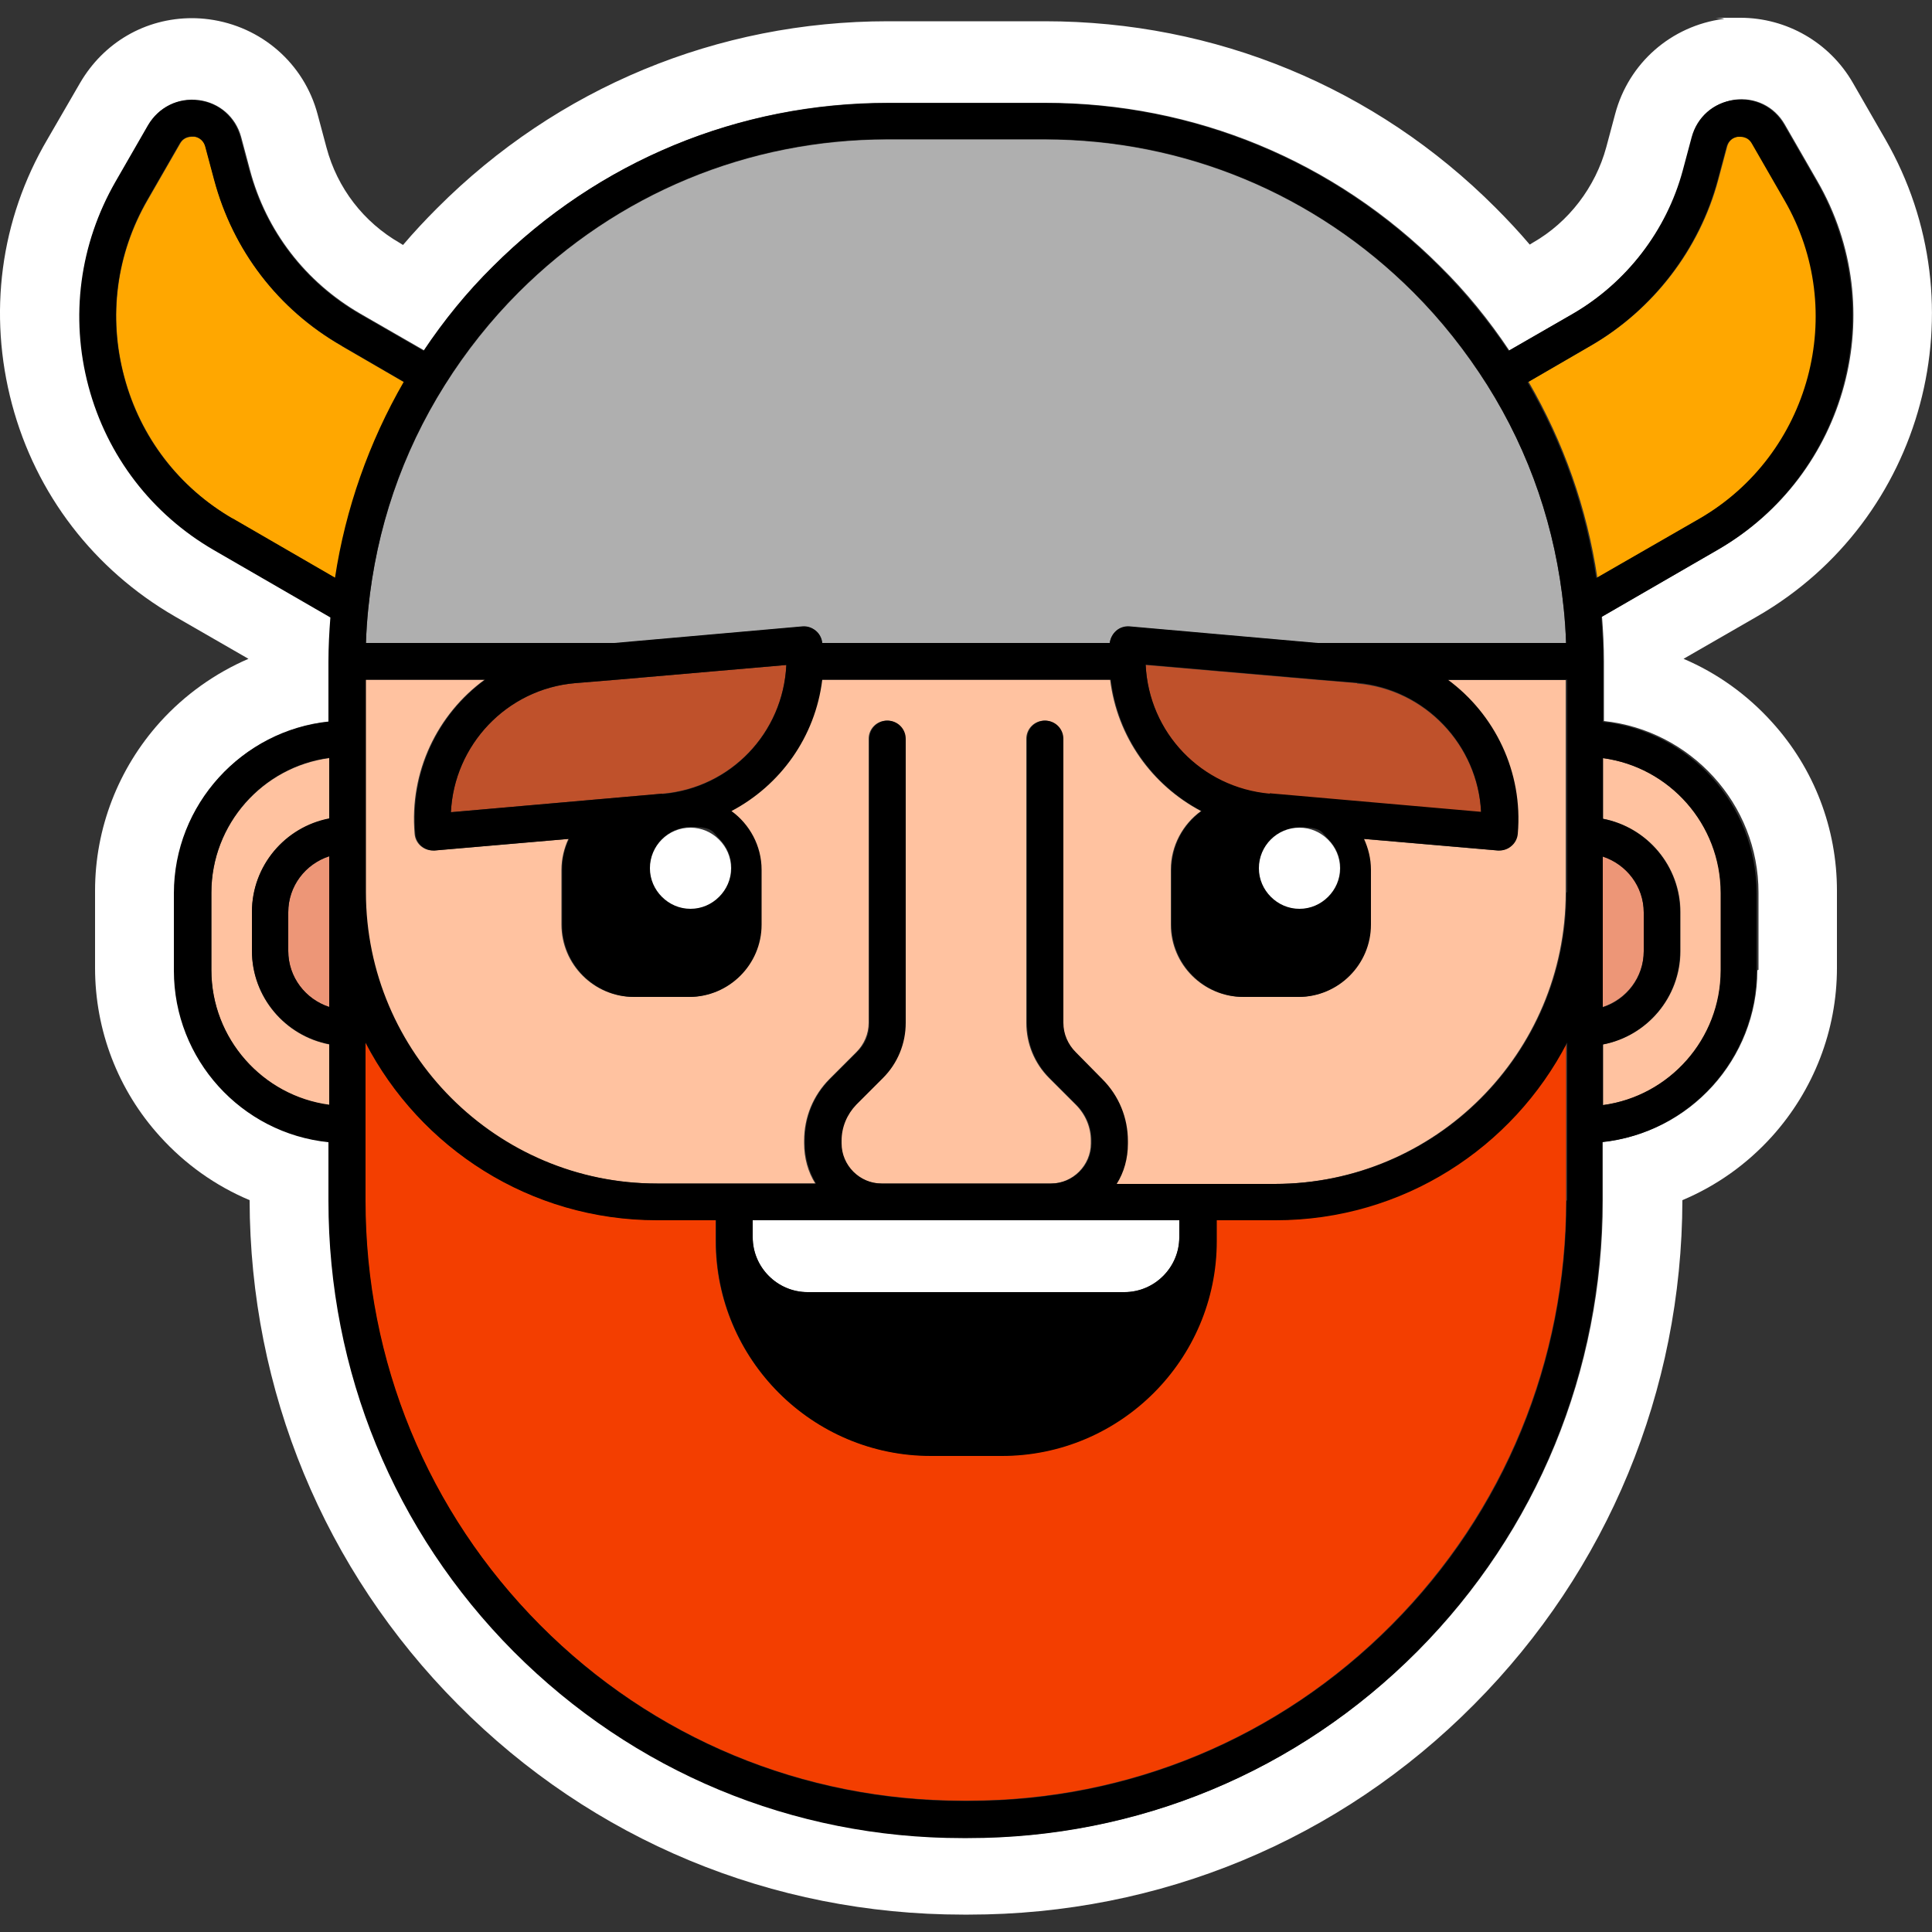 <?xml version="1.0" encoding="UTF-8"?><svg id="outline" xmlns="http://www.w3.org/2000/svg" viewBox="0 0 500 500"><rect x="0" y="0" width="500" height="500" fill="#333333" stroke="none"/><defs><style>.cls-1{fill:#ed9677;}.cls-2{fill:#f33e00;}.cls-3{fill:#fff;}.cls-4{fill:#ffc2a0;}.cls-5{fill:#ffa700;}.cls-6{fill:#bf512b;}.cls-7{fill:#afafaf;}</style></defs><path class="cls-3" d="M435.7,170.5l19.1-11c43.2-24.9,58-80.3,33.1-123.5l-8.4-14.6c-6-10.4-17.1-16.8-29.1-16.8s-3,0-4.4,.3c-13.5,1.8-24.5,11.4-28,24.6l-2.3,8.6c-2.8,10.3-9.7,19.4-19,24.7l-.8,.5c-2.8-3.3-5.8-6.5-8.8-9.5-31.1-31.2-72.6-48.3-116.7-48.3h-40.6c-44.1,0-85.6,17.2-116.7,48.4-3,3-6,6.2-8.8,9.5l-.8-.5c-9.4-5.4-16.2-14.2-19-24.7l-2.3-8.6h0s0,0,0,0c-3.5-13.2-14.6-22.8-28.1-24.6-1.5-.2-3-.3-4.4-.3h0c-12.1,0-22.9,6.3-29,16.8l-8.4,14.5C0,56.9-3.1,81.3,3.1,104.6c6.2,23.3,21.2,42.8,42.1,54.9l19.1,11c-8.6,3.7-16.5,9.3-22.9,16.4-10.8,12-16.8,27.5-16.8,43.6v20c0,16.1,5.9,31.6,16.8,43.6,6.5,7.2,14.4,12.8,23.2,16.5,.1,49.3,19.3,95.7,53.9,130.5,34.8,35.1,81.3,54.4,130.8,54.4h1.4c49.5,0,96-19.3,130.8-54.4,34.6-34.8,53.8-81.2,53.9-130.5,8.8-3.7,16.7-9.3,23.2-16.5,10.8-12,16.8-27.5,16.8-43.6v-20c0-16.1-5.9-31.6-16.8-43.6-6.4-7.1-14.2-12.7-22.9-16.4Zm19.1,80.6c0,23-17.5,42.1-40,44.4v15.2c0,44.1-17,85.5-47.9,116.6-31,31.1-72.2,48.3-116.2,48.3h-1.4c-44,0-85.3-17.2-116.2-48.3-30.9-31.1-47.9-72.5-47.9-116.6v-15.2c-22.4-2.4-40-21.4-40-44.4v-20c0-23,17.5-42.1,40-44.4v-15.5c0-3.8,.2-7.7,.5-11.5l-30.1-17.4c-16.2-9.3-27.7-24.4-32.5-42.4-4.8-18-2.4-36.8,7-53l8.4-14.6c2.7-4.6,7.6-7.1,13-6.4,5.3,.7,9.5,4.4,10.9,9.5l2.3,8.6c4.2,15.8,14.4,29,28.6,37.2l16.5,9.5c5.3-7.9,11.3-15.2,17.9-21.8,27.3-27.3,63.6-42.3,102.2-42.3h40.6c38.6,0,74.9,15,102.2,42.3,6.7,6.6,12.7,14,17.9,21.8l16.5-9.5c14-8.1,24.4-21.6,28.6-37.2l2.3-8.6c1.4-5.2,5.6-8.8,10.9-9.6,5.3-.7,10.3,1.7,13,6.4l8.4,14.6c19.3,33.3,7.8,76.1-25.6,95.4l-30.1,17.4c.3,3.8,.5,7.7,.5,11.5v15.5c22.4,2.4,40,21.4,40,44.4v20Z"/><path class="cls-1" d="M425.4,246.1v-10c0-6.8-4.4-12.5-10.6-14.5v39c6.1-2,10.6-7.7,10.6-14.5Z"/><path class="cls-1" d="M74.6,236.1v10c0,6.8,4.4,12.5,10.6,14.5v-39c-6.1,2-10.6,7.7-10.6,14.5Z"/><path class="cls-4" d="M54.7,231.1v20c0,17.8,13.3,32.6,30.5,34.9v-15.7c-11.4-2.2-20-12.2-20-24.2v-10c0-12,8.6-22,20-24.2v-15.7c-17.2,2.3-30.5,17.1-30.5,34.9Z"/><path class="cls-4" d="M414.9,196.2v15.7c11.4,2.2,20,12.2,20,24.2v10c0,12-8.6,22-20,24.2v15.7c17.2-2.3,30.5-17.1,30.5-34.9v-20c0-17.8-13.3-32.6-30.5-34.9Z"/><path class="cls-5" d="M462,51.7l-8.4-14.6c-1.1-1.9-3-1.8-3.6-1.8-.7,0-2.4,.5-3,2.6l-2.3,8.6c-4.8,18-16.8,33.6-32.9,42.9l-16.2,9.4c9.1,15.7,15.1,32.7,17.8,50.7l26.6-15.3c28.8-16.7,38.8-53.7,22.1-82.5Z"/><path class="cls-5" d="M88.4,89.5c-16.4-9.4-28.1-24.7-32.9-42.9l-2.3-8.6c-.6-2.2-2.5-2.6-3-2.6-.6,0-2.5-.2-3.6,1.8l-8.4,14.6c-8.1,14-10.2,30.2-6,45.8,4.2,15.6,14.2,28.6,28.1,36.7l26.6,15.4c2.7-17.8,8.8-35.1,17.8-50.7l-16.2-9.4Z"/><path class="cls-3" d="M250,334.4h41c7.8,0,14.2-6.4,14.2-14.2v-4.4h-33.3s-20.5,0-20.5,0h-56.6v4.4c0,7.8,6.4,14.2,14.2,14.2h41Z"/><path class="cls-4" d="M392.6,215.8c-.1,1.2-.7,2.4-1.7,3.2-.9,.7-1.9,1.1-3,1.1s-.3,0-.4,0l-34.7-3c1.2,2.4,1.8,5.1,1.8,8v14.2c0,10.3-8.4,18.7-18.7,18.7h-14.2c-10.3,0-18.7-8.4-18.7-18.7v-14.2c0-6.2,3.1-11.8,7.8-15.2-12.7-6.7-21.7-19.2-23.5-34h-74.7c-1.8,14.8-10.8,27.3-23.5,34,4.7,3.4,7.8,8.9,7.8,15.2v14.2c0,10.3-8.4,18.7-18.7,18.7h-14.2c-10.3,0-18.7-8.4-18.7-18.7v-14.2c0-2.9,.7-5.6,1.8-8l-34.7,3c-.1,0-.3,0-.4,0-2.4,0-4.5-1.8-4.7-4.3-1.4-16.1,5.9-31,18.1-39.9h-30.9v55c0,41.6,33.8,75.4,75.4,75.4h20s0,0,0,0,0,0,0,0h0s0,0,0,0,0,0,0,0h21.1c-1.9-3-2.9-6.6-2.9-10.4v-.7c0-6,2.3-11.7,6.6-16l6.9-6.9c2-2,3.2-4.7,3.2-7.6v-73.5c0-2.6,2.1-4.7,4.7-4.7s4.7,2.1,4.7,4.7v73.5c0,5.4-2.1,10.5-5.9,14.3l-6.9,6.9c-2.5,2.5-3.8,5.8-3.8,9.3v.7c0,5.7,4.7,10.4,10.4,10.4h43.9c5.7,0,10.4-4.7,10.4-10.4v-.7c0-3.5-1.4-6.8-3.9-9.3l-6.9-6.9c-3.8-3.8-5.9-8.9-5.9-14.3v-73.5c0-2.6,2.1-4.7,4.7-4.7s4.7,2.1,4.7,4.7v73.5c0,2.9,1.1,5.6,3.2,7.6l6.9,7c4.3,4.3,6.6,9.9,6.6,16v.7c0,3.8-1.1,7.4-2.9,10.4h21.1s0,0,0,0,0,0,0,0h0s0,0,0,0,0,0,0,0h19.9c41.6,0,75.4-33.8,75.4-75.4v-55h-30.9c12.2,8.9,19.5,23.8,18.1,39.9Z"/><path class="cls-2" d="M330.1,315.7h-15.3s0,5.4,0,5.4c0,30.6-24.9,55.6-55.6,55.6h-18.4c-30.6,0-55.6-24.9-55.6-55.6v-5.4h-15.3c-32.8,0-61.2-18.7-75.4-46v40.9c0,41.6,16,80.6,45.2,109.9,29.2,29.3,68.1,45.5,109.5,45.5h1.4c41.5,0,80.4-16.2,109.5-45.5,29.1-29.3,45.2-68.3,45.2-109.9v-40.9c-14.1,27.3-42.6,46-75.4,46Z"/><path class="cls-7" d="M94.7,166.5h64.3l48.7-4.3c1.3-.1,2.5,.3,3.4,1.1,.9,.8,1.5,1.9,1.7,3.2h74.4c.1-1.2,.7-2.4,1.7-3.2,1-.8,2.2-1.2,3.4-1.1l48.7,4.3h64.3c-.1-3-.3-5.9-.6-8.9-2.1-20.8-8.7-40.3-19.8-57.9-5.5-8.7-11.9-16.8-19.1-24-25.5-25.5-59.4-39.6-95.5-39.6h-40.6c-36.1,0-70,14.1-95.5,39.6-7.2,7.2-13.6,15.3-19.1,24-11.1,17.7-17.7,37.2-19.8,57.9-.3,2.9-.5,5.9-.6,8.9Z"/><path class="cls-6" d="M351.2,176.8l-10.8-.9-43.9-3.8c.8,17.6,14.5,31.9,32.1,33.4l54.7,4.8c-.8-17.3-14.4-31.9-32.1-33.4Z"/><path class="cls-6" d="M203.5,172.1l-43.8,3.8s0,0,0,0l-10.9,.9c-17.8,1.6-31.3,16.1-32.1,33.4l54.7-4.8c17.7-1.5,31.3-15.8,32.1-33.4Z"/><path d="M414.9,186.7v-15.5c0-3.8-.2-7.7-.5-11.5l30.1-17.4c33.3-19.3,44.8-62,25.6-95.4l-8.4-14.6c-2.7-4.7-7.7-7.1-13-6.4-5.3,.7-9.5,4.4-10.9,9.6l-2.3,8.6c-4.2,15.6-14.6,29.1-28.6,37.2l-16.5,9.5c-5.3-7.9-11.3-15.2-17.9-21.8-27.3-27.3-63.6-42.3-102.2-42.3h-40.6c-38.6,0-74.9,15-102.2,42.3-6.7,6.6-12.7,14-17.9,21.8l-16.5-9.5c-14.2-8.2-24.3-21.4-28.6-37.2l-2.3-8.6c-1.4-5.2-5.6-8.9-10.9-9.5-5.3-.7-10.3,1.8-13,6.4l-8.4,14.6c-9.3,16.2-11.8,35-7,53,4.8,18,16.4,33.1,32.5,42.4l30.1,17.4c-.3,3.8-.5,7.7-.5,11.5v15.5c-22.4,2.4-40,21.4-40,44.4v20c0,23,17.5,42.1,40,44.4v15.2c0,44.1,17,85.5,47.9,116.6,31,31.1,72.2,48.3,116.2,48.3h1.4c44,0,85.3-17.2,116.2-48.3,30.9-31.1,47.9-72.5,47.9-116.6v-15.2c22.4-2.4,40-21.4,40-44.4v-20c0-23-17.5-42.1-40-44.4ZM85.2,230.9v29.7c-6.1-2-10.6-7.7-10.6-14.5v-10c0-6.8,4.4-12.5,10.6-14.5v9.3Zm0-19.1c-11.4,2.2-20,12.2-20,24.2v10c0,12,8.6,22,20,24.2v15.7c-17.2-2.3-30.5-17.1-30.5-34.9v-20c0-17.8,13.3-32.6,30.5-34.9v15.7Zm29.9-112.2c5.4-8.7,11.9-16.8,19.1-24,25.5-25.5,59.4-39.6,95.5-39.6h40.6c36.1,0,70,14.1,95.5,39.6,7.2,7.2,13.6,15.3,19.1,24,11.1,17.7,17.7,37.2,19.8,57.9,.3,2.9,.5,5.9,.6,8.9h-64.3l-48.7-4.3c-1.2-.1-2.5,.3-3.4,1.1-.9,.8-1.5,1.9-1.7,3.2h-74.4c-.1-1.2-.7-2.4-1.7-3.2-1-.8-2.2-1.2-3.4-1.1l-48.7,4.3H94.7c.1-3,.3-5.9,.6-8.9,2.1-20.8,8.7-40.3,19.8-57.9Zm213.5,105.8c-17.7-1.6-31.3-15.8-32.1-33.4l43.9,3.8,10.8,.9c17.7,1.6,31.3,16.1,32.1,33.4l-54.7-4.8Zm18.3,19.2c0,2.9-1.2,5.5-3.1,7.4-1.9,1.9-4.5,3.1-7.4,3.1s-5.5-1.2-7.4-3.1c-1.9-1.9-3.1-4.5-3.1-7.4,0-5.8,4.7-10.5,10.5-10.5s5.5,1.2,7.4,3.1c1.9,1.9,3.1,4.5,3.1,7.4Zm-175.5-19.2l-54.7,4.8c.8-17.3,14.4-31.9,32.1-33.4l10.9-.9s0,0,0,0l43.8-3.8c-.8,17.6-14.4,31.9-32.1,33.4Zm14.8,11.7c1.9,1.9,3.1,4.5,3.1,7.4s-1.2,5.5-3.1,7.4c-1.9,1.9-4.5,3.1-7.4,3.1s-5.5-1.2-7.4-3.1c-1.9-1.9-3.1-4.5-3.1-7.4,0-5.8,4.7-10.5,10.5-10.5s5.5,1.2,7.4,3.1ZM60.2,134.2c-14-8.1-24-21.1-28.1-36.7-4.2-15.6-2-31.9,6-45.8l8.4-14.6c1.1-1.9,3-1.8,3.6-1.8,.6,0,2.4,.5,3,2.6l2.3,8.6c4.9,18.3,16.6,33.5,32.9,42.9l16.2,9.4c-9,15.6-15.1,32.9-17.8,50.7l-26.6-15.4Zm345.2,176.5c0,41.6-16,80.6-45.2,109.9-29.2,29.3-68.1,45.5-109.5,45.5h-1.4c-41.5,0-80.4-16.2-109.5-45.5-29.1-29.3-45.2-68.3-45.2-109.9v-40.9c14.1,27.3,42.6,46,75.4,46h15.3v5.4c0,30.6,24.9,55.6,55.6,55.6h18.4c30.6,0,55.6-24.9,55.6-55.6v-5.4h15.3c32.8,0,61.3-18.7,75.4-46v40.9Zm-210.6,9.5v-4.4h33.3s20.5,0,20.5,0h56.6v4.4c0,7.8-6.4,14.2-14.2,14.2h-82c-7.8,0-14.2-6.4-14.2-14.2Zm210.6-89.2c0,41.6-33.8,75.4-75.4,75.4h-19.9s0,0,0,0,0,0,0,0h0s0,0,0,0,0,0,0,0h-21.1c1.9-3,2.9-6.6,2.9-10.4v-.7c0-6-2.3-11.7-6.6-16l-6.9-7c-2-2-3.2-4.7-3.2-7.6v-73.5c0-2.6-2.1-4.7-4.7-4.7s-4.7,2.1-4.7,4.7v73.5c0,5.4,2.1,10.5,5.9,14.3l6.9,6.9c2.5,2.5,3.9,5.8,3.9,9.3v.7c0,5.7-4.7,10.4-10.4,10.4h-43.9c-5.7,0-10.4-4.7-10.4-10.4v-.7c0-3.5,1.4-6.8,3.8-9.3l6.9-6.9c3.8-3.8,5.9-8.9,5.9-14.3v-73.5c0-2.6-2.1-4.7-4.7-4.7s-4.7,2.1-4.7,4.7v73.5c0,2.9-1.1,5.6-3.2,7.6l-6.9,6.9c-4.3,4.3-6.6,9.9-6.6,16v.7c0,3.8,1.1,7.4,2.9,10.4h-21.1s0,0,0,0,0,0,0,0h0s0,0,0,0,0,0,0,0h-20c-41.5,0-75.4-33.8-75.4-75.4v-55h30.9c-12.2,8.9-19.5,23.8-18.1,39.9,.2,2.5,2.3,4.3,4.7,4.3s.3,0,.4,0l34.7-3c-1.2,2.4-1.8,5.1-1.8,8v14.2c0,10.3,8.4,18.7,18.7,18.7h14.2c10.3,0,18.7-8.4,18.7-18.7v-14.2c0-6.2-3.1-11.8-7.8-15.2,12.7-6.7,21.7-19.2,23.5-34h74.7c1.8,14.8,10.8,27.3,23.5,34-4.7,3.4-7.8,8.9-7.8,15.2v14.2c0,10.3,8.4,18.7,18.7,18.7h14.2c10.3,0,18.7-8.4,18.7-18.7v-14.2c0-2.9-.7-5.6-1.8-8l34.7,3c.1,0,.3,0,.4,0,1.1,0,2.2-.4,3-1.1,1-.8,1.6-2,1.7-3.2,1.4-16.1-6-31-18.1-39.9h30.9v55Zm-10-132.1l16.2-9.4c16.1-9.3,28.1-25,32.9-42.9l2.3-8.6c.6-2.1,2.3-2.5,3-2.6,.6,0,2.5-.2,3.6,1.8l8.4,14.6c16.7,28.8,6.7,65.9-22.1,82.5l-26.6,15.3c-2.7-18-8.6-34.9-17.8-50.7Zm19.4,132.1v-9.3c6.1,2,10.6,7.7,10.6,14.5v10c0,6.8-4.4,12.5-10.6,14.5v-29.7Zm30.5,20.1c0,17.8-13.3,32.6-30.5,34.9v-15.7c11.4-2.2,20-12.2,20-24.2v-10c0-12-8.6-22-20-24.2v-15.7c17.2,2.3,30.5,17.1,30.5,34.9v20Z"/><path class="cls-3" d="M325.8,224.7c0,2.9,1.2,5.5,3.1,7.4,1.9,1.9,4.5,3.1,7.4,3.1s5.5-1.2,7.4-3.1c1.9-1.9,3.1-4.5,3.1-7.4s-1.2-5.5-3.1-7.4c-1.9-1.9-4.5-3.1-7.4-3.1-5.8,0-10.5,4.7-10.5,10.5Z"/><path class="cls-3" d="M168.2,224.7c0,2.9,1.2,5.5,3.1,7.4,1.9,1.9,4.5,3.1,7.4,3.1s5.5-1.2,7.4-3.1c1.9-1.9,3.1-4.5,3.1-7.4s-1.2-5.5-3.1-7.4c-1.9-1.9-4.5-3.1-7.4-3.1-5.8,0-10.5,4.7-10.5,10.5Z"/></svg>